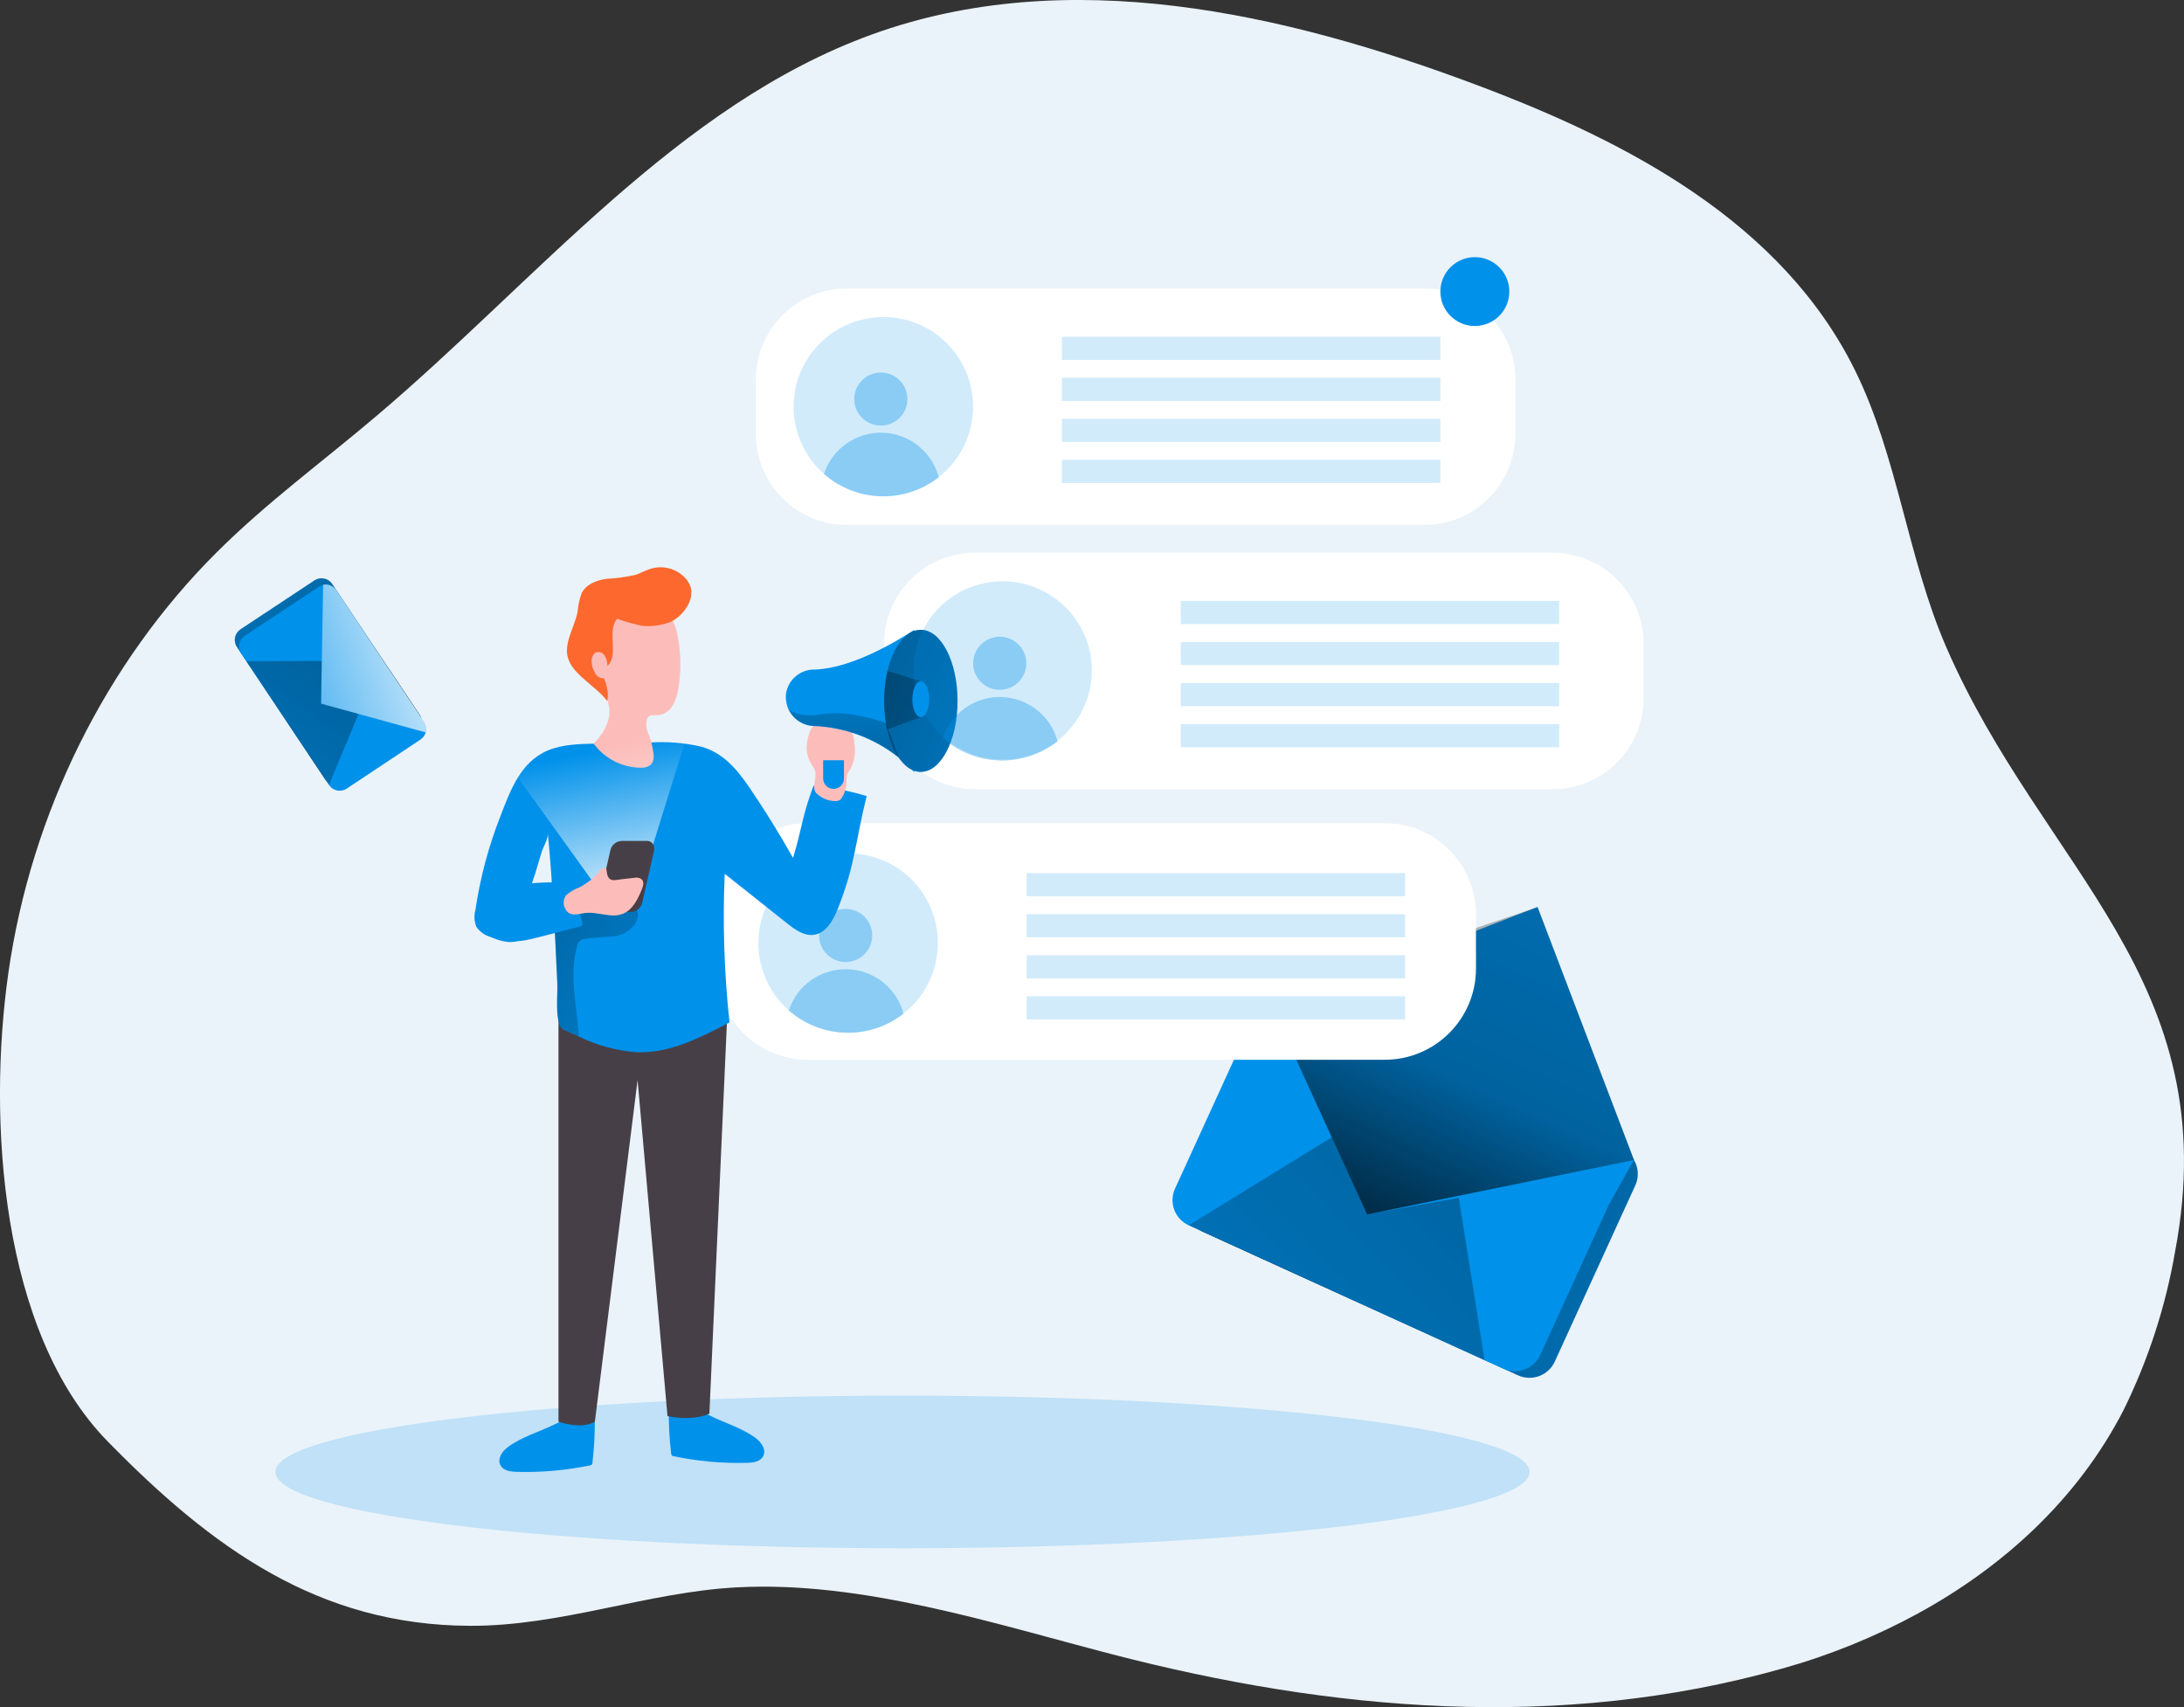 <svg width="284" height="222" viewBox="0 0 284 222" fill="none" xmlns="http://www.w3.org/2000/svg">
<rect x="0" y="0" width="284" height="222" fill="#333333" stroke="none"/>
<g clip-path="url(#clip0_97_652)">
<path d="M249.358 209.839C243.774 212.875 237.865 215.271 231.741 216.98C202.873 225.124 173.086 222.521 144.513 215.092C129.005 211.059 112.042 205.565 95.896 206.412C84.224 207.018 73.019 211.471 61.083 211.416C41.443 211.339 27.569 201.314 13.991 187.427C0.101 173.214 -1.649 145.697 1.09 126.503C4.046 105.77 13.757 86.18 28.192 71.811C34.658 65.362 41.988 60.007 48.913 54.125C69.821 36.438 88.092 13.63 113.42 4.469C138.748 -4.693 166.877 1.585 192.166 11.105C211.619 18.417 231.757 28.9 241.266 48.25C246.798 59.502 248.074 72.604 253.077 84.136C265.629 113.06 289.525 127.381 282.841 162.755C281.604 169.926 279.339 176.882 276.118 183.41C270.157 194.973 260.47 203.77 249.358 209.839Z" fill="#EAF3FA"/>
<path d="M156.465 160.19L197.395 178.84C198.265 179.236 199.256 179.27 200.152 178.937C201.048 178.603 201.774 177.928 202.172 177.061L212.638 154.16C212.84 153.734 212.951 153.271 212.965 152.8C212.992 152.086 212.807 151.381 212.433 150.772C212.059 150.164 211.513 149.68 210.864 149.381L169.935 130.73C169.505 130.523 169.038 130.404 168.561 130.379C168.085 130.354 167.608 130.425 167.159 130.588C166.711 130.75 166.299 131 165.948 131.323C165.598 131.647 165.315 132.037 165.118 132.471L154.645 155.388C154.446 155.818 154.334 156.282 154.316 156.756C154.298 157.229 154.373 157.701 154.538 158.145C154.703 158.589 154.954 158.996 155.277 159.343C155.599 159.69 155.987 159.97 156.419 160.167L156.465 160.19Z" fill="#0091EA"/>
<path d="M156.465 160.19L197.395 178.84C198.265 179.236 199.256 179.27 200.152 178.937C201.048 178.603 201.774 177.928 202.172 177.061L212.638 154.16C212.84 153.734 212.951 153.271 212.965 152.8C212.992 152.086 212.807 151.381 212.433 150.772C212.059 150.164 211.513 149.68 210.864 149.381L169.935 130.73C169.505 130.523 169.038 130.404 168.561 130.379C168.085 130.354 167.608 130.425 167.159 130.588C166.711 130.75 166.299 131 165.948 131.323C165.598 131.647 165.315 132.037 165.118 132.471L154.645 155.388C154.446 155.818 154.334 156.282 154.316 156.756C154.298 157.229 154.373 157.701 154.538 158.145C154.703 158.589 154.954 158.996 155.277 159.343C155.599 159.69 155.987 159.97 156.419 160.167L156.465 160.19Z" fill="url(#paint0_linear_97_652)"/>
<path d="M154.575 159.335L195.504 177.985C196.373 178.381 197.364 178.417 198.259 178.085C199.155 177.753 199.882 177.08 200.282 176.214L210.747 153.305C210.944 152.88 211.055 152.421 211.074 151.953C211.101 151.239 210.915 150.532 210.539 149.924C210.164 149.315 209.616 148.831 208.965 148.534L168.044 129.883C167.174 129.488 166.182 129.453 165.287 129.787C164.391 130.12 163.664 130.795 163.266 131.663L152.793 154.572C152.397 155.439 152.362 156.428 152.697 157.322C153.031 158.215 153.706 158.939 154.575 159.335Z" fill="#0091EA"/>
<path d="M212.467 150.826L199.932 117.939L166.861 130.769L209.269 156.553L212.467 150.826Z" fill="#0091EA"/>
<path d="M164.97 129.946L177.77 157.921L212.483 150.842L199.947 117.955C199.947 117.955 165.904 129.464 164.97 129.946Z" fill="url(#paint1_linear_97_652)"/>
<path d="M189.699 155.768L193.045 176.866L154.583 159.335L173.18 147.896L177.755 157.905L189.699 155.768Z" fill="url(#paint2_linear_97_652)"/>
<path d="M185.186 37.502H110.159C103.601 37.502 98.285 42.812 98.285 49.361V56.409C98.285 62.958 103.601 68.268 110.159 68.268H185.186C191.744 68.268 197.06 62.958 197.06 56.409V49.361C197.06 42.812 191.744 37.502 185.186 37.502Z" fill="white"/>
<path d="M201.861 71.866H126.834C120.276 71.866 114.96 77.175 114.96 83.724V90.772C114.96 97.322 120.276 102.631 126.834 102.631H201.861C208.419 102.631 213.735 97.322 213.735 90.772V83.724C213.735 77.175 208.419 71.866 201.861 71.866Z" fill="white"/>
<path d="M180.058 107.045H105.031C98.474 107.045 93.157 112.354 93.157 118.903V125.951C93.157 132.501 98.474 137.81 105.031 137.81H180.058C186.616 137.81 191.932 132.501 191.932 125.951V118.903C191.932 112.354 186.616 107.045 180.058 107.045Z" fill="white"/>
<path opacity="0.18" d="M121.956 122.641C121.956 124.946 121.271 127.2 119.989 129.117C118.706 131.034 116.883 132.528 114.75 133.41C112.618 134.292 110.271 134.523 108.007 134.073C105.742 133.624 103.663 132.513 102.03 130.883C100.398 129.253 99.287 127.176 98.836 124.915C98.386 122.654 98.617 120.31 99.5 118.18C100.384 116.05 101.88 114.23 103.799 112.949C105.719 111.668 107.975 110.984 110.284 110.984C111.808 110.976 113.32 111.268 114.731 111.843C116.143 112.418 117.427 113.265 118.511 114.336C119.595 115.407 120.457 116.681 121.048 118.084C121.639 119.488 121.947 120.994 121.956 122.517V122.641Z" fill="#0091EA"/>
<path opacity="0.34" d="M109.965 125.097C111.873 125.097 113.42 123.552 113.42 121.646C113.42 119.741 111.873 118.196 109.965 118.196C108.057 118.196 106.51 119.741 106.51 121.646C106.51 123.552 108.057 125.097 109.965 125.097Z" fill="#0091EA"/>
<path opacity="0.34" d="M117.489 131.811C115.345 133.491 112.679 134.369 109.955 134.292C107.23 134.216 104.618 133.189 102.572 131.391C103.094 129.798 104.117 128.416 105.489 127.451C106.862 126.486 108.51 125.99 110.188 126.038C111.865 126.085 113.483 126.672 114.798 127.713C116.114 128.753 117.058 130.191 117.489 131.811Z" fill="#0091EA"/>
<path opacity="0.18" d="M182.719 113.541H133.503V116.548H182.719V113.541Z" fill="#0091EA"/>
<path opacity="0.18" d="M182.719 118.88H133.503V121.887H182.719V118.88Z" fill="#0091EA"/>
<path opacity="0.18" d="M182.719 124.218H133.503V127.226H182.719V124.218Z" fill="#0091EA"/>
<path opacity="0.18" d="M182.719 129.557H133.503V132.564H182.719V129.557Z" fill="#0091EA"/>
<path opacity="0.18" d="M117.357 201.329C162.394 201.329 198.904 196.886 198.904 191.406C198.904 185.925 162.394 181.482 117.357 181.482C72.319 181.482 35.809 185.925 35.809 191.406C35.809 196.886 72.319 201.329 117.357 201.329Z" fill="#0091EA"/>
<path d="M65.977 188.228C65.285 188.756 64.678 189.665 65.043 190.466C65.409 191.266 66.397 191.375 67.238 191.398C70.416 191.481 73.594 191.199 76.708 190.559C76.8 190.551 76.888 190.512 76.957 190.45C77.019 190.371 77.05 190.271 77.042 190.17C77.273 188.236 77.372 186.289 77.338 184.342C75.626 183.86 73.642 184.443 72.109 185.228C70.14 186.199 67.728 186.875 65.977 188.228Z" fill="#0091EA"/>
<path d="M98.332 187.054C99.024 187.59 99.639 188.5 99.273 189.292C98.908 190.085 97.912 190.209 97.071 190.225C93.892 190.304 90.714 190.014 87.602 189.362C87.509 189.354 87.421 189.316 87.353 189.253C87.296 189.171 87.269 189.073 87.275 188.974C87.036 187.04 86.937 185.093 86.979 183.145C88.691 182.656 90.675 183.246 92.208 184.031C94.177 185.034 96.581 185.71 98.332 187.054Z" fill="#0091EA"/>
<path d="M72.623 132.153V184.878C72.623 184.878 75.564 185.927 77.354 184.878L82.909 140.46L86.8 184.148C86.8 184.148 89.912 184.878 92.247 183.829L94.581 131.764C94.581 131.764 80.793 128.663 72.623 132.153Z" fill="#473F47"/>
<path d="M112.696 103.524C111.209 109.485 111.233 112.399 108.968 118.11C108.362 119.665 107.412 121.374 105.778 121.568C104.533 121.716 103.389 120.885 102.401 120.108C99.688 117.947 96.967 115.787 94.239 113.627C93.963 120.075 94.171 126.535 94.861 132.953C91.095 134.934 87.126 136.963 82.87 136.838C80.195 136.649 77.584 135.939 75.182 134.748C74.599 134.499 74.031 134.243 73.463 133.971C73.255 133.901 73.074 133.771 72.941 133.598C72.163 132.386 72.529 129.339 72.467 127.902C72.373 125.71 72.264 123.511 72.155 121.312C72.109 120.535 72.07 119.812 72.015 119.058C71.821 115.492 71.595 111.94 71.237 108.373C71.299 108.987 70.685 110.091 70.459 110.705C70.171 111.668 69.883 112.647 69.588 113.619C69.27 114.503 69.01 115.406 68.809 116.323C68.638 117.434 69.175 118.499 69.105 119.641C69.1 120.119 68.986 120.588 68.77 121.014C68.554 121.44 68.243 121.811 67.86 122.097C66.654 122.874 65.075 122.392 63.759 121.833C63.024 121.616 62.385 121.155 61.946 120.527C61.66 119.815 61.619 119.027 61.83 118.289C62.439 114.155 63.517 110.104 65.043 106.213C66.358 102.809 67.65 99.095 71.268 97.572C73.144 96.795 75.377 96.74 77.384 96.701L84.45 96.562C86.691 96.404 88.944 96.579 91.134 97.082C94.005 97.859 95.803 100.004 97.429 102.374C99.452 105.348 101.351 108.41 103.125 111.56C104.385 107.371 104.253 106.291 105.778 102.196C108.126 102.384 110.446 102.83 112.696 103.524Z" fill="#0091EA"/>
<path d="M82.567 120.185C82.177 120.698 81.671 121.112 81.091 121.394C80.512 121.676 79.874 121.818 79.229 121.809C78.188 121.847 77.149 121.938 76.116 122.081C75.832 122.112 75.562 122.222 75.338 122.4C75.177 122.598 75.068 122.833 75.019 123.084C74.047 126.713 74.934 130.544 75.245 134.282C75.276 134.436 75.26 134.596 75.198 134.74C74.615 134.492 74.047 134.235 73.479 133.963C73.272 133.893 73.09 133.764 72.957 133.59C72.179 132.378 72.545 129.332 72.483 127.894C72.389 125.703 72.28 123.503 72.171 121.304C72.125 120.527 72.086 119.804 72.031 119.051C72.21 119.004 72.397 118.973 72.576 118.942L77.595 118.087C78.832 117.869 80.707 117.139 81.945 117.605C83.182 118.072 83.143 119.26 82.567 120.185Z" fill="url(#paint3_linear_97_652)"/>
<path d="M77.175 96.678C78.357 95.637 79.447 93.718 79.229 92.086C79.011 90.454 77.82 88.736 77.128 87.19C76.778 86.413 76.428 85.457 76.848 84.695C77.099 84.355 77.383 84.04 77.696 83.755C78.412 82.978 78.606 81.844 79.081 80.888C79.462 80.144 80.024 79.508 80.714 79.037C81.405 78.567 82.202 78.276 83.034 78.191C83.868 78.13 84.703 78.295 85.452 78.666C86.2 79.038 86.835 79.604 87.29 80.305C87.71 81.054 87.992 81.873 88.123 82.722C88.564 84.983 88.593 87.304 88.208 89.576C88.099 90.363 87.835 91.121 87.43 91.806C87.228 92.145 86.947 92.432 86.611 92.641C86.276 92.851 85.895 92.977 85.501 93.01C85.088 93.01 84.614 92.917 84.326 93.205C84.194 93.346 84.112 93.526 84.092 93.718C83.984 94.271 84.052 94.844 84.287 95.357C84.561 96.006 84.76 96.684 84.878 97.378C85.034 98.116 85.135 99.002 84.567 99.491C84.211 99.742 83.78 99.862 83.345 99.833C82.141 99.827 80.955 99.538 79.884 98.99C78.812 98.442 77.884 97.65 77.175 96.678Z" fill="#FCBDBA"/>
<path d="M84.94 109.764L90.263 92.661L65.658 98.761L79.127 117.489L84.94 109.764Z" fill="url(#paint4_linear_97_652)"/>
<path d="M89.842 76.466C89.696 75.935 89.412 75.452 89.018 75.067C88.467 74.514 87.779 74.117 87.025 73.916C86.27 73.716 85.475 73.719 84.722 73.925C84.007 74.127 83.345 74.516 82.637 74.756C81.394 75.036 80.128 75.207 78.855 75.269C77.595 75.448 76.249 75.961 75.657 77.088C75.356 77.872 75.173 78.697 75.112 79.535C74.692 81.672 73.159 83.794 73.945 85.83C74.731 87.866 77.712 89.428 78.933 91.138C79.244 90.407 78.871 88.946 78.552 88.216C78.284 88.229 78.02 88.154 77.798 88.005C77.577 87.855 77.41 87.637 77.322 87.384C77.085 86.997 76.954 86.555 76.941 86.102C76.913 85.876 76.939 85.647 77.018 85.433C77.097 85.22 77.225 85.028 77.392 84.874C77.607 84.776 77.85 84.758 78.076 84.826C78.302 84.893 78.496 85.04 78.622 85.239C78.861 85.651 78.989 86.116 78.995 86.591C80.552 85.107 78.847 82.1 80.248 80.46C81.321 80.85 82.421 81.159 83.54 81.385C84.723 81.489 85.915 81.335 87.033 80.934C88.613 80.328 90.263 78.222 89.842 76.466Z" fill="#FC682D"/>
<path d="M65.012 115.958C64.279 116.262 63.645 116.765 63.184 117.411C62.917 117.863 62.772 118.376 62.762 118.9C62.753 119.424 62.879 119.942 63.129 120.403C63.389 120.857 63.738 121.255 64.155 121.571C64.572 121.888 65.049 122.117 65.557 122.245C67.02 122.633 68.568 122.245 70.039 121.872L75.291 120.519C75.432 120.498 75.563 120.432 75.665 120.333C75.711 120.243 75.735 120.143 75.735 120.042C75.735 119.94 75.711 119.84 75.665 119.75C75.33 118.476 75.112 117.092 74.653 115.865C74.241 114.777 73.751 114.784 72.599 114.753C70.078 114.707 67.331 114.823 65.012 115.958Z" fill="#0091EA"/>
<path d="M108.58 104.169C108.802 104.184 109.024 104.132 109.218 104.022C109.357 103.918 109.469 103.782 109.545 103.625C109.894 103.02 110.082 102.335 110.089 101.636C110.064 101.296 110.098 100.954 110.19 100.626C110.296 100.411 110.424 100.208 110.572 100.02C111.108 98.999 111.296 97.831 111.109 96.694C111.108 96.26 111.023 95.829 110.86 95.427C110.702 95.124 110.482 94.859 110.214 94.649C109.945 94.438 109.635 94.288 109.303 94.207C108.639 94.045 107.955 93.98 107.272 94.013C106.832 93.974 106.388 94.043 105.981 94.215C105.389 94.51 105.078 95.839 104.961 96.453C104.778 97.464 104.975 98.507 105.514 99.382C105.691 99.625 105.842 99.885 105.965 100.16C106.292 101.045 105.522 102.312 106.09 103.081C106.412 103.419 106.798 103.689 107.225 103.875C107.653 104.062 108.113 104.162 108.58 104.169Z" fill="#FCBDBA"/>
<path d="M118.89 81.906V100.416C118.269 99.716 117.584 99.076 116.843 98.504C113.714 96.017 109.875 94.586 105.879 94.417C105.173 94.405 104.485 94.194 103.893 93.809C103.301 93.424 102.83 92.881 102.533 92.241C102.245 91.592 102.135 90.879 102.214 90.174C102.356 89.284 102.819 88.477 103.516 87.904C104.212 87.332 105.094 87.034 105.996 87.066C108.097 86.98 112.221 86.203 118.89 81.906Z" fill="#0091EA"/>
<path d="M119.738 100.377C122.376 100.377 124.515 96.24 124.515 91.138C124.515 86.035 122.376 81.898 119.738 81.898C117.099 81.898 114.96 86.035 114.96 91.138C114.96 96.24 117.099 100.377 119.738 100.377Z" fill="#0091EA"/>
<path d="M119.738 100.377C122.376 100.377 124.515 96.24 124.515 91.138C124.515 86.035 122.376 81.898 119.738 81.898C117.099 81.898 114.96 86.035 114.96 91.138C114.96 96.24 117.099 100.377 119.738 100.377Z" fill="url(#paint5_linear_97_652)"/>
<path d="M115.404 87.244L119.738 88.596V93.259L115.365 94.86C114.853 92.346 114.866 89.753 115.404 87.244Z" fill="url(#paint6_linear_97_652)"/>
<path d="M107.047 98.862H109.747V101.232C109.747 101.591 109.604 101.934 109.35 102.188C109.096 102.442 108.752 102.584 108.393 102.584C108.034 102.584 107.69 102.442 107.436 102.188C107.182 101.934 107.039 101.591 107.039 101.232V98.862H107.047Z" fill="#0091EA"/>
<path d="M119.738 93.259C120.344 93.259 120.835 92.215 120.835 90.928C120.835 89.64 120.344 88.596 119.738 88.596C119.132 88.596 118.641 89.64 118.641 90.928C118.641 92.215 119.132 93.259 119.738 93.259Z" fill="#0091EA"/>
<path d="M116.843 98.466C113.714 95.978 109.875 94.547 105.88 94.378C105.174 94.366 104.485 94.155 103.893 93.77C103.302 93.386 102.83 92.842 102.534 92.202C102.635 92.311 103.794 93.414 107.055 92.863C110.478 92.28 115.209 94.013 115.209 94.013L116.843 98.466Z" fill="url(#paint7_linear_97_652)"/>
<path d="M82.061 118.592H78.778C78.657 118.597 78.537 118.579 78.423 118.537C78.31 118.496 78.206 118.433 78.117 118.351C78.028 118.27 77.956 118.171 77.905 118.062C77.854 117.953 77.825 117.835 77.82 117.714C77.801 117.611 77.801 117.506 77.82 117.403L79.377 110.541C79.456 110.212 79.641 109.917 79.904 109.703C80.167 109.488 80.493 109.365 80.832 109.353H84.108C84.229 109.348 84.35 109.368 84.465 109.411C84.578 109.454 84.683 109.518 84.772 109.601C84.861 109.684 84.932 109.784 84.983 109.895C85.033 110.005 85.061 110.125 85.065 110.246C85.081 110.344 85.081 110.444 85.065 110.541L83.508 117.403C83.429 117.732 83.245 118.025 82.984 118.24C82.723 118.454 82.399 118.578 82.061 118.592Z" fill="#473F47"/>
<path d="M77.657 113.627C77.758 113.464 77.872 113.311 77.999 113.168C78.174 112.99 78.411 112.887 78.661 112.881C78.687 112.878 78.714 112.881 78.739 112.889C78.764 112.897 78.788 112.91 78.808 112.927C78.831 112.963 78.846 113.002 78.855 113.044C78.894 113.269 78.91 113.494 78.964 113.712C79.008 113.936 79.123 114.14 79.291 114.295C79.641 114.582 80.318 114.396 80.723 114.349L82.434 114.155C82.608 114.109 82.79 114.103 82.966 114.136C83.143 114.17 83.309 114.243 83.454 114.349C83.788 114.676 83.641 115.227 83.454 115.663C82.933 116.953 82.248 118.359 80.941 118.849C79.384 119.439 77.641 118.483 75.999 118.74C75.081 118.88 74.062 119.229 73.517 118.211C73.358 117.935 73.282 117.619 73.299 117.3C73.315 116.982 73.424 116.675 73.611 116.416C74.115 115.972 74.698 115.627 75.33 115.398C75.86 115.12 76.363 114.792 76.832 114.419C77.079 114.228 77.311 114.017 77.525 113.79L77.657 113.627Z" fill="#FCBDBA"/>
<path opacity="0.18" d="M141.977 87.244C141.96 90.314 140.726 93.251 138.544 95.413C136.361 97.575 133.41 98.784 130.336 98.776C127.263 98.768 124.318 97.543 122.147 95.369C119.977 93.196 118.758 90.252 118.758 87.182C118.758 84.112 119.977 81.168 122.147 78.995C124.318 76.821 127.263 75.596 130.336 75.588C133.41 75.58 136.361 76.789 138.544 78.951C140.726 81.113 141.96 84.05 141.977 87.12V87.244Z" fill="#0091EA"/>
<path opacity="0.34" d="M130.001 89.7C131.909 89.7 133.456 88.155 133.456 86.25C133.456 84.344 131.909 82.799 130.001 82.799C128.093 82.799 126.546 84.344 126.546 86.25C126.546 88.155 128.093 89.7 130.001 89.7Z" fill="#0091EA"/>
<path opacity="0.34" d="M137.526 96.414C135.381 98.094 132.716 98.972 129.991 98.896C127.267 98.819 124.655 97.793 122.609 95.994C123.13 94.401 124.154 93.019 125.526 92.054C126.898 91.09 128.546 90.594 130.224 90.641C131.902 90.688 133.519 91.276 134.835 92.316C136.151 93.357 137.095 94.794 137.526 96.414Z" fill="#0091EA"/>
<path opacity="0.18" d="M202.756 78.144H153.54V81.152H202.756V78.144Z" fill="#0091EA"/>
<path opacity="0.18" d="M202.756 83.483H153.54V86.49H202.756V83.483Z" fill="#0091EA"/>
<path opacity="0.18" d="M202.756 88.822H153.54V91.829H202.756V88.822Z" fill="#0091EA"/>
<path opacity="0.18" d="M202.756 94.16H153.54V97.168H202.756V94.16Z" fill="#0091EA"/>
<path opacity="0.18" d="M126.539 52.881C126.539 55.187 125.854 57.44 124.572 59.357C123.289 61.274 121.466 62.768 119.333 63.65C117.201 64.532 114.854 64.763 112.59 64.314C110.326 63.864 108.246 62.754 106.613 61.123C104.981 59.493 103.869 57.416 103.419 55.155C102.969 52.894 103.2 50.55 104.083 48.42C104.967 46.291 106.463 44.47 108.382 43.189C110.302 41.908 112.558 41.225 114.867 41.225C117.962 41.225 120.931 42.453 123.12 44.639C125.309 46.825 126.539 49.79 126.539 52.881Z" fill="#0091EA"/>
<path opacity="0.34" d="M114.54 55.345C116.448 55.345 117.995 53.8 117.995 51.894C117.995 49.989 116.448 48.444 114.54 48.444C112.632 48.444 111.085 49.989 111.085 51.894C111.085 53.8 112.632 55.345 114.54 55.345Z" fill="#0091EA"/>
<path opacity="0.34" d="M122.072 62.059C119.927 63.74 117.259 64.618 114.533 64.54C111.806 64.462 109.194 63.433 107.148 61.631C107.668 60.035 108.692 58.65 110.066 57.683C111.44 56.717 113.09 56.22 114.77 56.268C116.45 56.316 118.07 56.907 119.386 57.95C120.702 58.994 121.645 60.435 122.072 62.059Z" fill="#0091EA"/>
<path opacity="0.18" d="M187.302 43.789H138.086V46.797H187.302V43.789Z" fill="#0091EA"/>
<path opacity="0.18" d="M187.302 49.128H138.086V52.135H187.302V49.128Z" fill="#0091EA"/>
<path opacity="0.18" d="M187.302 54.459H138.086V57.466H187.302V54.459Z" fill="#0091EA"/>
<path opacity="0.18" d="M187.302 59.797H138.086V62.805H187.302V59.797Z" fill="#0091EA"/>
<path d="M191.784 42.391C194.26 42.391 196.266 40.386 196.266 37.914C196.266 35.442 194.26 33.438 191.784 33.438C189.309 33.438 187.302 35.442 187.302 37.914C187.302 40.386 189.309 42.391 191.784 42.391Z" fill="#0091EA"/>
<path d="M42.26 101.279L30.837 84.183C30.709 84.003 30.619 83.8 30.57 83.585C30.522 83.37 30.517 83.148 30.555 82.931C30.593 82.714 30.675 82.507 30.794 82.322C30.913 82.136 31.068 81.976 31.249 81.851L40.898 75.471C41.078 75.353 41.279 75.271 41.489 75.23C41.811 75.167 42.144 75.199 42.447 75.323C42.75 75.448 43.01 75.659 43.194 75.93L54.617 93.026C54.75 93.229 54.837 93.459 54.872 93.699C54.907 93.939 54.889 94.184 54.819 94.417C54.71 94.783 54.476 95.1 54.157 95.311L44.547 101.737C44.186 101.978 43.743 102.067 43.316 101.984C42.889 101.901 42.512 101.653 42.268 101.294L42.26 101.279Z" fill="#0091EA"/>
<path d="M42.26 101.279L30.837 84.183C30.709 84.003 30.619 83.8 30.57 83.585C30.522 83.37 30.517 83.148 30.555 82.931C30.593 82.714 30.675 82.507 30.794 82.322C30.913 82.136 31.068 81.976 31.249 81.851L40.898 75.471C41.078 75.353 41.279 75.271 41.489 75.23C41.811 75.167 42.144 75.199 42.447 75.323C42.75 75.448 43.01 75.659 43.194 75.93L54.617 93.026C54.75 93.229 54.837 93.459 54.872 93.699C54.907 93.939 54.889 94.184 54.819 94.417C54.71 94.783 54.476 95.1 54.157 95.311L44.547 101.737C44.186 101.978 43.743 102.067 43.316 101.984C42.889 101.901 42.512 101.653 42.268 101.294L42.26 101.279Z" fill="url(#paint8_linear_97_652)"/>
<path d="M42.781 102.071L31.358 84.975C31.115 84.61 31.027 84.164 31.113 83.734C31.199 83.304 31.453 82.926 31.817 82.683L41.427 76.326C41.607 76.208 41.807 76.126 42.019 76.085C42.339 76.022 42.671 76.055 42.972 76.179C43.274 76.303 43.532 76.514 43.715 76.785L55.138 93.881C55.381 94.243 55.47 94.688 55.386 95.116C55.301 95.545 55.05 95.922 54.686 96.165L45.069 102.561C44.887 102.679 44.683 102.761 44.469 102.8C44.255 102.84 44.036 102.837 43.823 102.791C43.61 102.746 43.409 102.659 43.23 102.535C43.051 102.411 42.899 102.254 42.781 102.071Z" fill="#0091EA"/>
<path d="M55.348 95.24L41.747 91.503L42.019 76.023C42.339 75.96 42.671 75.992 42.973 76.117C43.275 76.241 43.533 76.452 43.715 76.722L55.138 93.818C55.281 94.023 55.374 94.258 55.41 94.505C55.447 94.752 55.425 95.003 55.348 95.24Z" fill="url(#paint9_linear_97_652)"/>
<path d="M41.84 85.954L32.051 85.978L42.781 102.071L46.617 92.839L41.754 91.503L41.84 85.954Z" fill="url(#paint10_linear_97_652)"/>
</g>
<defs>
<linearGradient id="paint0_linear_97_652" x1="177.7" y1="150.818" x2="261.522" y2="206.778" gradientUnits="userSpaceOnUse">
<stop offset="0.01"/>
<stop offset="0.08" stop-opacity="0.69"/>
<stop offset="0.21" stop-opacity="0.32"/>
<stop offset="1" stop-opacity="0"/>
</linearGradient>
<linearGradient id="paint1_linear_97_652" x1="174.806" y1="169.702" x2="242.705" y2="26.336" gradientUnits="userSpaceOnUse">
<stop offset="0.01"/>
<stop offset="0.08" stop-opacity="0.69"/>
<stop offset="0.21" stop-opacity="0.32"/>
<stop offset="1" stop-opacity="0"/>
</linearGradient>
<linearGradient id="paint2_linear_97_652" x1="222.577" y1="121.995" x2="97.895" y2="242.643" gradientUnits="userSpaceOnUse">
<stop offset="0.01"/>
<stop offset="0.08" stop-opacity="0.69"/>
<stop offset="0.21" stop-opacity="0.32"/>
<stop offset="1" stop-opacity="0"/>
</linearGradient>
<linearGradient id="paint3_linear_97_652" x1="57.013" y1="113.541" x2="99.843" y2="138.877" gradientUnits="userSpaceOnUse">
<stop offset="0.01"/>
<stop offset="0.08" stop-opacity="0.69"/>
<stop offset="0.21" stop-opacity="0.32"/>
<stop offset="1" stop-opacity="0"/>
</linearGradient>
<linearGradient id="paint4_linear_97_652" x1="82.94" y1="120.613" x2="78.307" y2="97.422" gradientUnits="userSpaceOnUse">
<stop offset="0.01" stop-color="white"/>
<stop offset="1" stop-color="white" stop-opacity="0"/>
</linearGradient>
<linearGradient id="paint5_linear_97_652" x1="101.911" y1="82.582" x2="157.387" y2="109.278" gradientUnits="userSpaceOnUse">
<stop offset="0.01"/>
<stop offset="0.08" stop-opacity="0.69"/>
<stop offset="0.21" stop-opacity="0.32"/>
<stop offset="1" stop-opacity="0"/>
</linearGradient>
<linearGradient id="paint6_linear_97_652" x1="98.347" y1="84.952" x2="149.159" y2="102.929" gradientUnits="userSpaceOnUse">
<stop offset="0.01"/>
<stop offset="0.08" stop-opacity="0.69"/>
<stop offset="0.21" stop-opacity="0.32"/>
<stop offset="1" stop-opacity="0"/>
</linearGradient>
<linearGradient id="paint7_linear_97_652" x1="109.864" y1="105.514" x2="109.429" y2="80.351" gradientUnits="userSpaceOnUse">
<stop offset="0.01"/>
<stop offset="0.08" stop-opacity="0.69"/>
<stop offset="0.21" stop-opacity="0.32"/>
<stop offset="1" stop-opacity="0"/>
</linearGradient>
<linearGradient id="paint8_linear_97_652" x1="48.533" y1="91.461" x2="17.07" y2="57.523" gradientUnits="userSpaceOnUse">
<stop offset="0.01"/>
<stop offset="0.08" stop-opacity="0.69"/>
<stop offset="0.21" stop-opacity="0.32"/>
<stop offset="1" stop-opacity="0"/>
</linearGradient>
<linearGradient id="paint9_linear_97_652" x1="63.202" y1="83.371" x2="28.526" y2="95.794" gradientUnits="userSpaceOnUse">
<stop offset="0.01" stop-color="white"/>
<stop offset="1" stop-color="white" stop-opacity="0"/>
</linearGradient>
<linearGradient id="paint10_linear_97_652" x1="53.619" y1="72.538" x2="7.824" y2="137.457" gradientUnits="userSpaceOnUse">
<stop offset="0.01"/>
<stop offset="0.08" stop-opacity="0.69"/>
<stop offset="0.21" stop-opacity="0.32"/>
<stop offset="1" stop-opacity="0"/>
</linearGradient>
<clipPath id="clip0_97_652">
<rect width="284" height="222" fill="white"/>
</clipPath>
</defs>
</svg>
